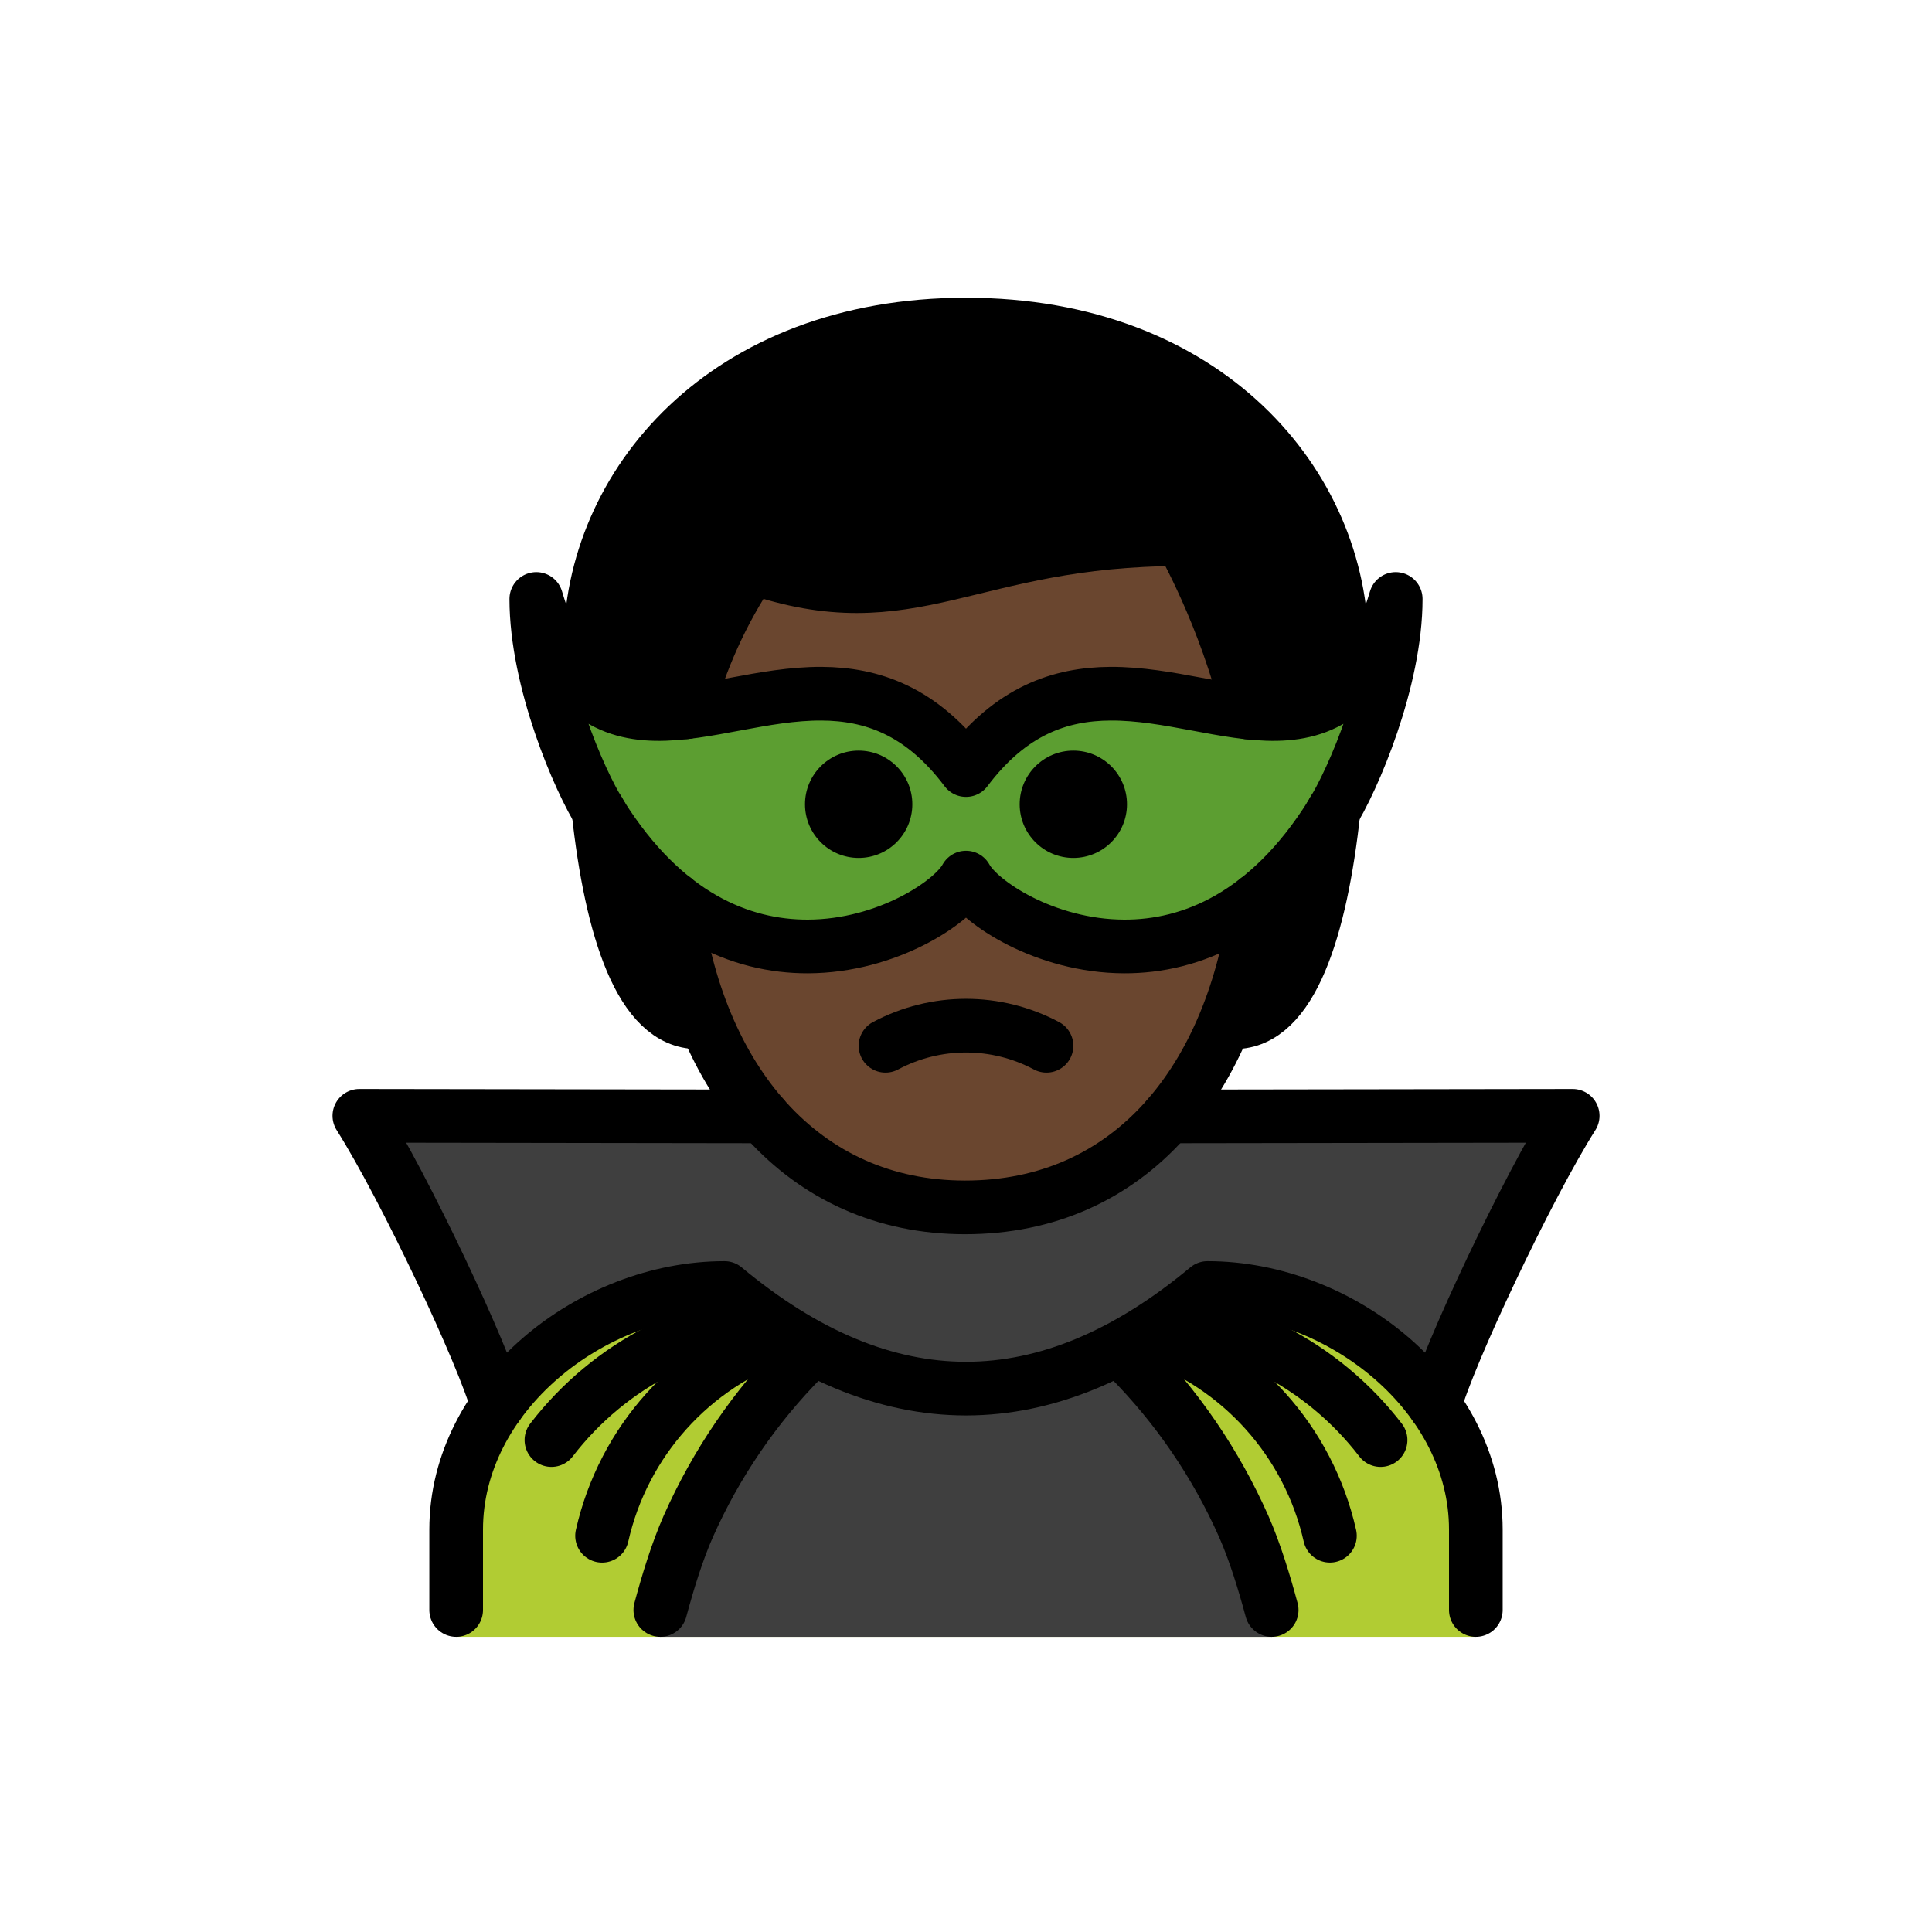 <?xml version="1.0" encoding="UTF-8"?>
<svg id="a" version="1.1" viewBox="0 0 72 72" xmlns="http://www.w3.org/2000/svg"><g id="b"><path d="m26 38.096c-3 0-4-7-4-14 0-6 5-12 14-12s14 6 14 12c0 7-1 14-4 14"/></g><g id="c"><path d="m24.962 30.471c-0.102 8.299 4.064 14.525 11 14.525 7.064 0 11.064-6.225 11.064-14.525 0-5.188-3-10.375-3-10.375-8 0-10 3.112-16 1.038-1.853 2.749-2.915 5.987-3.063 9.338z" fill="#6a462f"/></g><g id="d"><path d="m35.994 45c-2.752 0-5.289-1.27-7.234-3.409l-15.368-0.008c1.694 2.678 4.644 8.943 5.144 10.79h34.929c0.499-1.843 3.434-8.078 5.131-10.768l-15.373-0.008c-1.945 2.135-4.479 3.402-7.229 3.402z" fill="#3F3F3F"/><path d="m36 32.706c-0.491 0.913-2.936 2.556-5.891 2.566-2.494 0.008-5.35-1.146-7.701-4.883-0.85-1.336-2.422-5.038-2.422-8.068 1.992 6.75 6.304 3.506 10.637 3.531 1.848 0.011 3.7 0.616 5.377 2.846 1.677-2.229 3.529-2.835 5.377-2.846 4.333-0.025 8.645 3.219 10.637-3.531 0 3.029-1.572 6.731-2.422 8.068-2.35 3.737-5.207 4.892-7.701 4.883-2.955-0.01-5.4-1.653-5.891-2.566z" fill="#5C9E31"/><path d="m17 61v-4c0-4.994 5.008-9 10-9 6 5 12 5 18 0 4.994 0 10 4.006 10 9v4" fill="#B1CC33"/><path d="m47.392 61c-0.272-1.012-0.62-3.159-1.043-4.118-1.037-2.337-2.491-4.466-4.293-6.281h-12.113c-1.801 1.815-3.256 3.944-4.293 6.281-0.423 0.959-0.771 3.106-1.043 4.118" fill="#3F3F3F"/></g><g id="e"><path d="m39 38.973c-1.875-1-4.125-1-6 0" fill="none" stroke="#000" stroke-linecap="round" stroke-linejoin="round" stroke-width="2"/><path d="m42 29.973c0 1.105-0.895 2-2 2s-2-0.895-2-2 0.895-2 2-2 2 0.895 2 2"/><path d="m34 29.973c0 1.105-0.895 2-2 2s-2-0.895-2-2 0.895-2 2-2 2 0.895 2 2"/><path d="m28.43 41.605-15.038-0.022c1.694 2.678 4.644 8.943 5.144 10.79" fill="none" stroke="#000" stroke-linecap="round" stroke-linejoin="round" stroke-width="2"/><path d="m20.55 53.667c1.082-1.408 2.465-2.555 4.048-3.359 1.042-0.525 2.157-0.892 3.307-1.088" fill="none" stroke="#000" stroke-linecap="round" stroke-miterlimit="10" stroke-width="2"/><path d="m29.208 49.707c-3.413 1.16-5.977 4.01-6.771 7.526" fill="none" stroke="#000" stroke-linecap="round" stroke-miterlimit="10" stroke-width="2"/><path d="m29.944 50.601c-1.801 1.815-3.256 3.944-4.293 6.281-0.423 0.959-0.771 2.106-1.043 3.118" fill="none" stroke="#000" stroke-linecap="round" stroke-miterlimit="10" stroke-width="2"/><path d="m46.53 26.554c-0.852-3.597-2.504-6.459-2.504-6.459-8 0-10 3.112-16 1.038-1.114 1.653-1.936 3.485-2.451 5.409" fill="none" stroke="#000" stroke-linecap="round" stroke-linejoin="round" stroke-width="2"/><path d="m25.125 33.5c0.83 6.739 4.775 11.496 10.838 11.496 6.162 0 9.991-4.739 10.868-11.459" fill="none" stroke="#000" stroke-linecap="round" stroke-linejoin="round" stroke-width="2"/><path d="m17 60v-3c0-4.994 5.008-9 10-9 6 5 12 5 18 0 4.994 0 10 4.006 10 9v3" fill="none" stroke="#000" stroke-linecap="round" stroke-linejoin="round" stroke-width="2"/><path d="m53.465 52.373c0.501-1.847 3.45-8.112 5.144-10.79l-15.068 0.022" fill="none" stroke="#000" stroke-linecap="round" stroke-linejoin="round" stroke-width="2"/><path d="m44.095 49.22c1.15 0.196 2.265 0.563 3.307 1.088 1.583 0.803 2.966 1.951 4.048 3.359" fill="none" stroke="#000" stroke-linecap="round" stroke-miterlimit="10" stroke-width="2"/><path d="m49.562 57.232c-0.794-3.516-3.358-6.366-6.771-7.526" fill="none" stroke="#000" stroke-linecap="round" stroke-miterlimit="10" stroke-width="2"/><path d="m47.392 60c-0.272-1.012-0.62-2.159-1.043-3.118-1.037-2.337-2.491-4.466-4.293-6.281" fill="none" stroke="#000" stroke-linecap="round" stroke-miterlimit="10" stroke-width="2"/><path d="m36 32.706c-0.491 0.913-2.936 2.556-5.891 2.566-2.494 0.008-5.35-1.146-7.701-4.883-0.85-1.336-2.422-5.038-2.422-8.068 1.992 6.75 6.304 3.506 10.637 3.531 1.848 0.011 3.7 0.616 5.377 2.846 1.677-2.229 3.529-2.835 5.377-2.846 4.333-0.025 8.645 3.219 10.637-3.531 0 3.029-1.572 6.731-2.422 8.068-2.35 3.737-5.207 4.892-7.701 4.883-2.955-0.01-5.4-1.653-5.891-2.566z" fill="none" stroke="#000" stroke-linejoin="round" stroke-width="2"/><path d="m46 38.096c2.101 0 3.219-3.437 3.701-7.899-0.036 0.06-0.076 0.139-0.11 0.192" fill="none" stroke="#000" stroke-linecap="round" stroke-linejoin="round" stroke-width="2"/><path d="m22.409 30.389c-0.034-0.053-0.074-0.132-0.11-0.192 0.483 4.462 1.6 7.899 3.701 7.899" fill="none" stroke="#000" stroke-linecap="round" stroke-linejoin="round" stroke-width="2"/><path d="M49.976,25.829 C49.99,25.253,50,24.675,50,24.096c0-6-5-12-14-12s-14,6-14,12c0,0.58,0.01,1.158,0.024,1.733" fill="none" stroke="#000" stroke-linecap="round" stroke-linejoin="round" stroke-width="2"/></g></svg>
